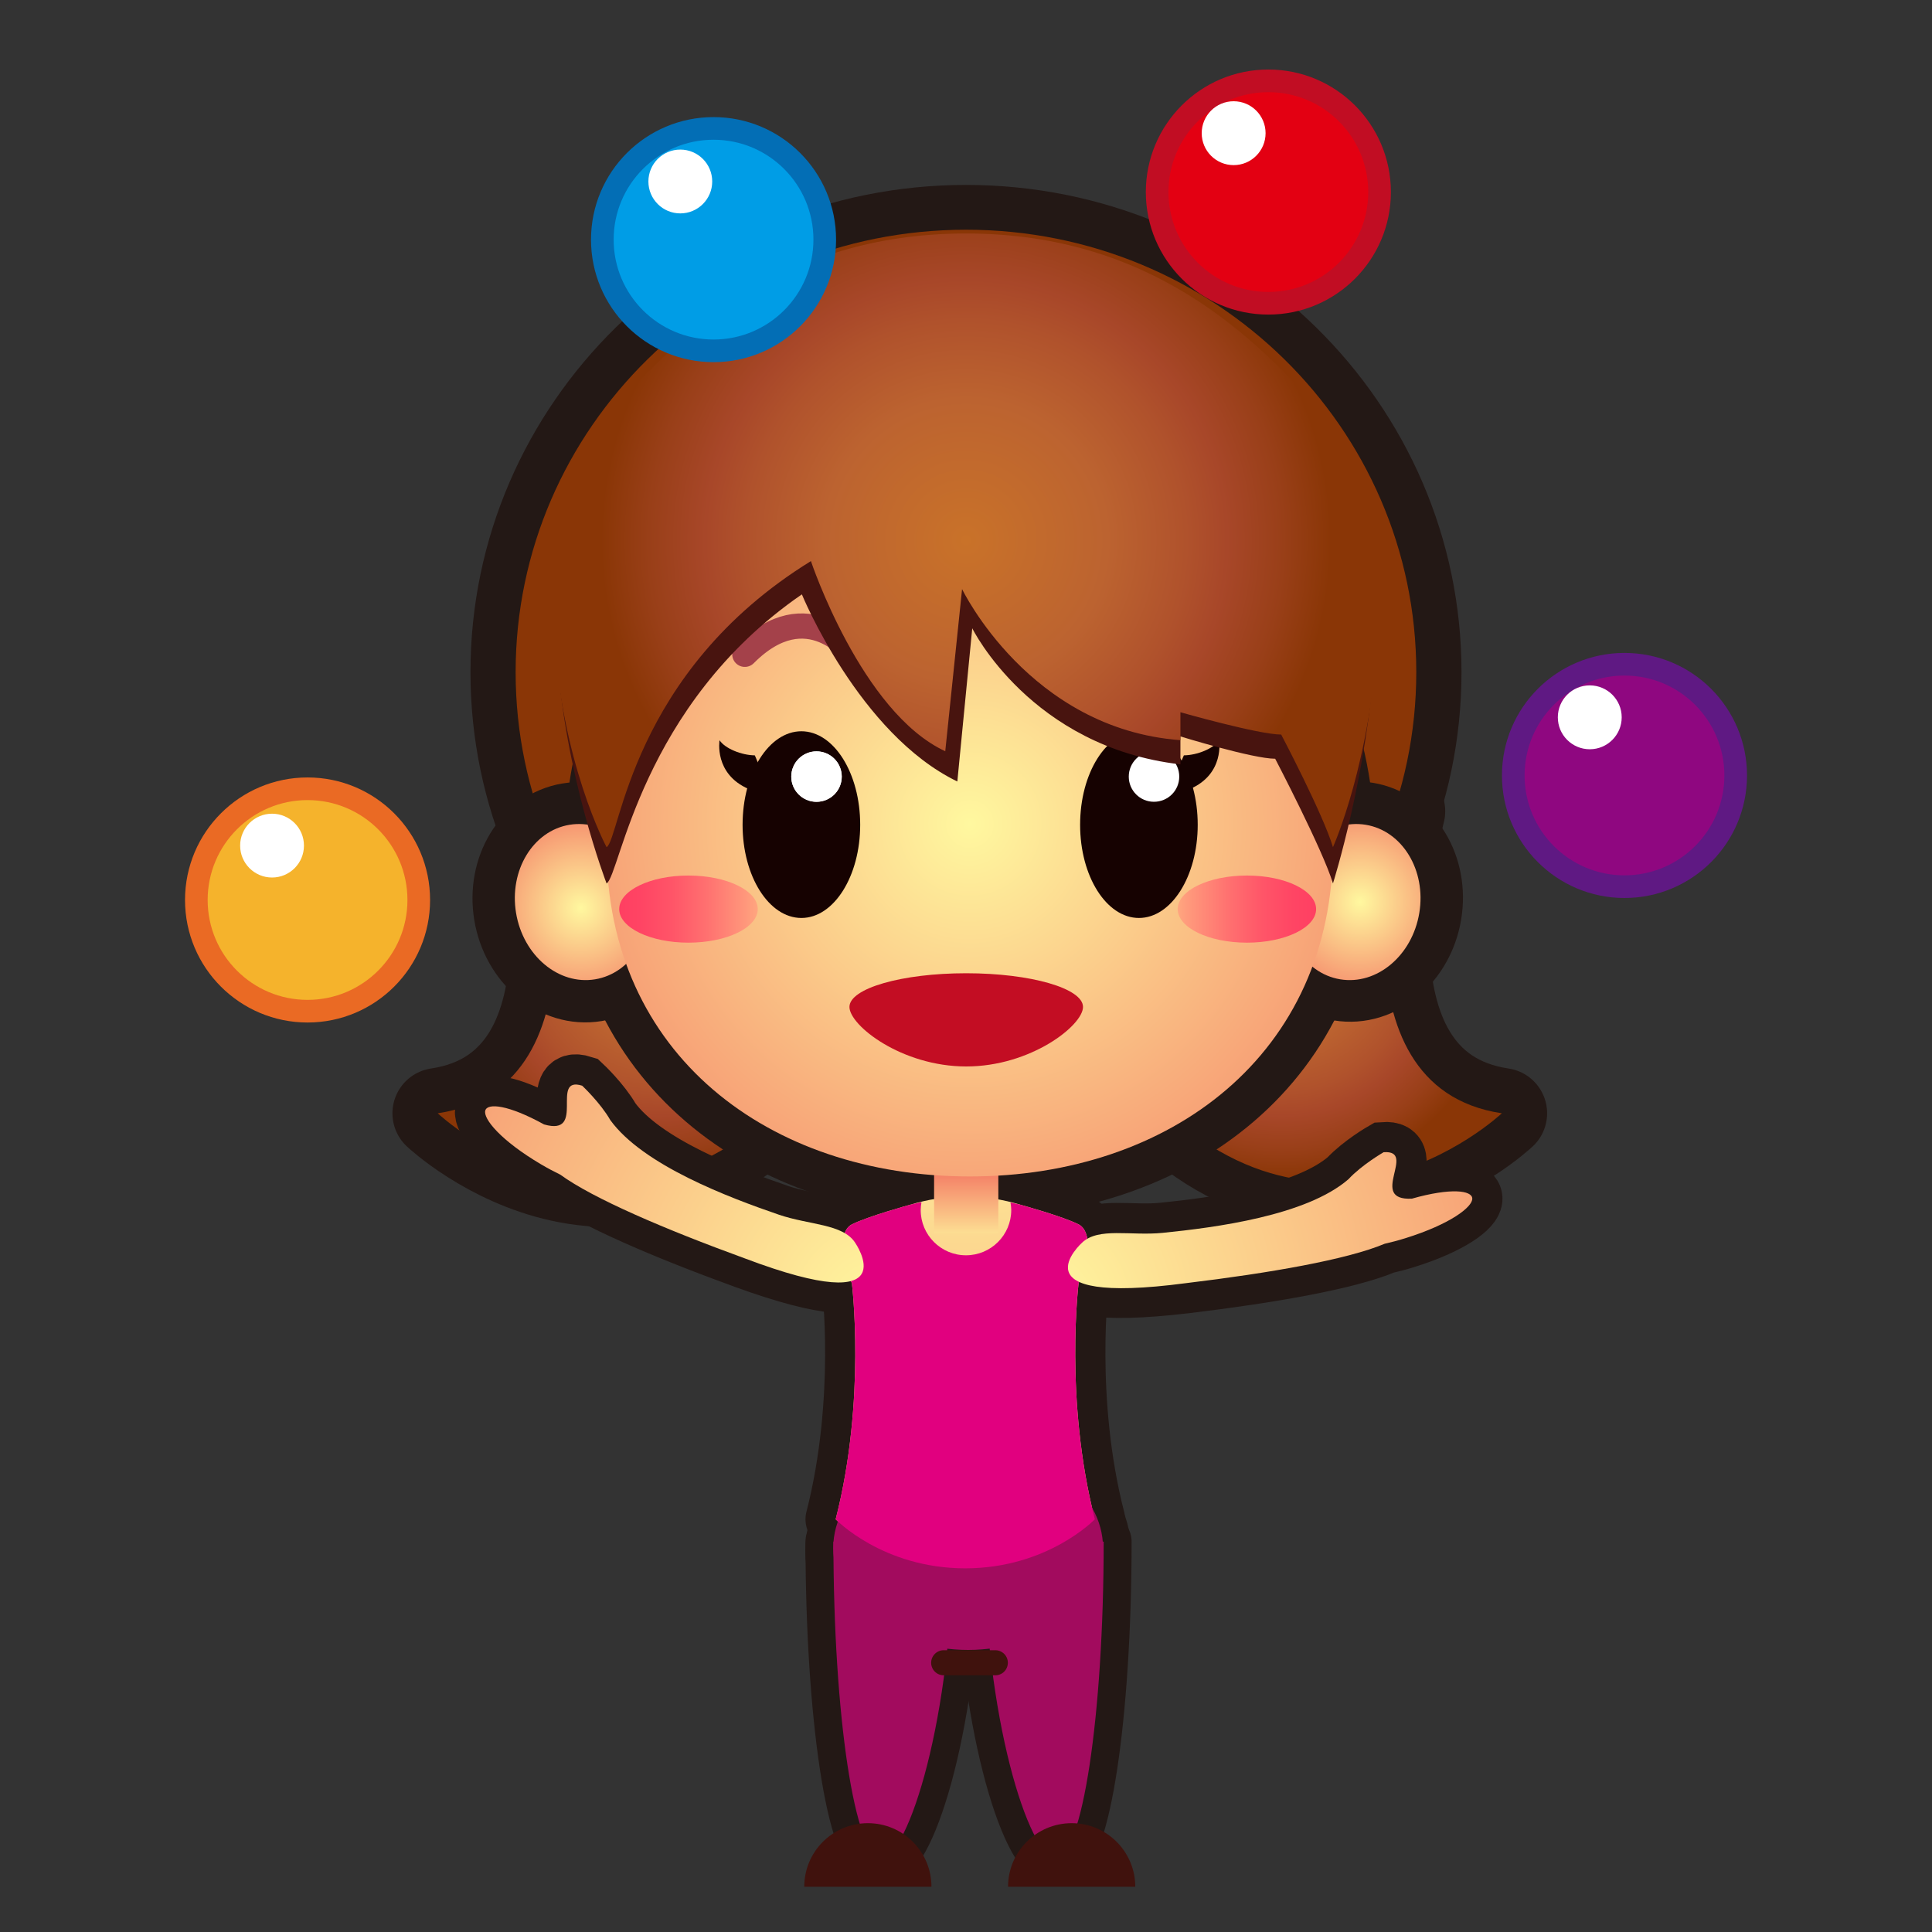 <?xml version="1.0" encoding="iso-8859-1"?>
<!-- Generator: Adobe Illustrator 16.0.0, SVG Export Plug-In . SVG Version: 6.00 Build 0)  -->
<!DOCTYPE svg PUBLIC "-//W3C//DTD SVG 1.1//EN" "http://www.w3.org/Graphics/SVG/1.1/DTD/svg11.dtd">
<svg version="1.1" xmlns="http://www.w3.org/2000/svg" xmlns:xlink="http://www.w3.org/1999/xlink" x="0px" y="0px" width="64px"
	 height="64px" viewBox="0 0 64 64" style="enable-background:new 0 0 64 64;" xml:space="preserve">
<rect x="0" y="0" width="64" height="64" fill="#333333" stroke="none"/>
<g id="woman_x5F_juggling_x28_ye_x29_">
	
		<path id="path23_114_" style="fill:#F09400;stroke:#231815;stroke-width:3;stroke-linecap:round;stroke-linejoin:round;stroke-miterlimit:10;" d="
		M46.375,26.874c0,0-2.5,9.13,3.375,10.005c0,0-6.625,6.25-12.875-2C30.36,26.274,44.25,20.624,46.375,26.874z"/>
	
		<radialGradient id="path32_1_" cx="316.45" cy="-329.684" r="7.382" gradientTransform="matrix(1 0 0 -1 -274 -298)" gradientUnits="userSpaceOnUse">
		<stop  offset="0" style="stop-color:#C97229"/>
		<stop  offset="0.387" style="stop-color:#BC6330"/>
		<stop  offset="0.603" style="stop-color:#B0522C"/>
		<stop  offset="0.715" style="stop-color:#A84729"/>
		<stop  offset="0.87" style="stop-color:#993F18"/>
		<stop  offset="1" style="stop-color:#8A3606"/>
	</radialGradient>
	<path id="path32_74_" style="fill:url(#path32_1_);" d="M46.375,26.874c0,0-2.5,9.13,3.375,10.005c0,0-6.625,6.25-12.875-2
		C30.36,26.274,44.25,20.624,46.375,26.874z"/>
	
		<path id="path34_42_" style="fill:#F09400;stroke:#231815;stroke-width:3;stroke-linecap:round;stroke-linejoin:round;stroke-miterlimit:10;" d="
		M17.875,26.874c0,0,2.5,9.13-3.375,10.005c0,0,6.625,6.25,12.875-2C33.891,26.274,20,20.624,17.875,26.874z"/>
	
		<radialGradient id="path43_1_" cx="-229.55" cy="-329.684" r="7.382" gradientTransform="matrix(-1 0 0 -1 -207.75 -298)" gradientUnits="userSpaceOnUse">
		<stop  offset="0" style="stop-color:#C97229"/>
		<stop  offset="0.387" style="stop-color:#BC6330"/>
		<stop  offset="0.603" style="stop-color:#B0522C"/>
		<stop  offset="0.715" style="stop-color:#A84729"/>
		<stop  offset="0.87" style="stop-color:#993F18"/>
		<stop  offset="1" style="stop-color:#8A3606"/>
	</radialGradient>
	<path id="path43_130_" style="fill:url(#path43_1_);" d="M17.875,26.874c0,0,2.5,9.13-3.375,10.005c0,0,6.625,6.25,12.875-2
		C33.891,26.274,20,20.624,17.875,26.874z"/>
	
		<radialGradient id="path48_1_" cx="6.009" cy="22.439" r="27.064" gradientTransform="matrix(-0.976 0.217 -0.217 -0.976 45.133 63.826)" gradientUnits="userSpaceOnUse">
		<stop  offset="0" style="stop-color:#FFF89F"/>
		<stop  offset="1" style="stop-color:#F15F57"/>
	</radialGradient>
	<path id="path48_92_" style="fill:url(#path48_1_);stroke:#231815;stroke-width:2;stroke-miterlimit:10;" d="M48.771,39.699
		c0.017,0.281-0.725,0.852-2.206,1.315c-0.251,0.079-0.48,0.138-0.696,0.187c-1.238,0.522-3.792,0.969-6.581,1.305
		c-6.091,0.722-3.443-1.341-3.443-1.341c0.541-0.517,1.608-0.22,2.668-0.325c1.748-0.176,4.759-0.568,6.154-1.775
		c0.447-0.482,1.167-0.896,1.167-0.896c1.133-0.084-0.538,1.612,0.937,1.538C48.07,39.338,48.758,39.435,48.771,39.699z"/>
	
		<radialGradient id="path48_2_" cx="23.474" cy="31.282" r="27.066" gradientTransform="matrix(0.901 0.434 0.434 -0.901 -5.463 61.495)" gradientUnits="userSpaceOnUse">
		<stop  offset="0" style="stop-color:#FFF89F"/>
		<stop  offset="1" style="stop-color:#F15F57"/>
	</radialGradient>
	<path id="path48_91_" style="fill:url(#path48_2_);stroke:#231815;stroke-width:2;stroke-miterlimit:10;" d="M16.076,36.787
		c-0.079,0.27,0.511,0.994,1.848,1.784c0.228,0.134,0.437,0.244,0.635,0.34c1.087,0.792,3.471,1.811,6.109,2.773
		c5.766,2.093,3.658-0.52,3.658-0.52c-0.408-0.626-1.515-0.581-2.523-0.925c-1.662-0.57-4.504-1.641-5.586-3.135
		c-0.326-0.571-0.932-1.139-0.932-1.139c-1.084-0.34,0.157,1.692-1.263,1.283C16.839,36.596,16.149,36.531,16.076,36.787z"/>
	<g id="g105_31_">
		
			<ellipse id="ellipse99_30_" style="fill:#231815;stroke:#231815;stroke-width:1.85;stroke-linecap:round;stroke-linejoin:round;stroke-miterlimit:10;" cx="32.071" cy="51.381" rx="4.469" ry="3.375"/>
		
			<path id="path101_43_" style="fill:#231815;stroke:#231815;stroke-width:1.85;stroke-linecap:round;stroke-linejoin:round;stroke-miterlimit:10;" d="
			M31.568,51.068c0.001,5.781-1.492,10.472-2.37,10.472c-0.876,0-1.589-4.688-1.59-10.472H31.568z"/>
		
			<path id="path103_42_" style="fill:#231815;stroke:#231815;stroke-width:1.85;stroke-linecap:round;stroke-linejoin:round;stroke-miterlimit:10;" d="
			M32.598,51.068c0,5.781,1.494,10.472,2.371,10.472s1.59-4.688,1.592-10.472H32.598z"/>
	</g>
	<g id="man_x5F_fairy_x28_ye_x29__86_">
		<g id="g155_86_">
			<g id="g153_134_">
				<g id="g142_95_">
					<path id="path26_138_" style="fill:#F09400;stroke:#231815;stroke-width:1.542;stroke-miterlimit:10;" d="M47.643,22.266
						c0,8.486-7.004,15.358-15.642,15.358c-8.642,0-15.645-6.873-15.645-15.358c0-8.487,7.003-15.369,15.645-15.369
						C40.639,6.896,47.643,13.778,47.643,22.266z"/>
					
						<radialGradient id="path41_1_" cx="314.949" cy="-315.964" r="0.504" gradientTransform="matrix(1 0 0 -1 -274 -298)" gradientUnits="userSpaceOnUse">
						<stop  offset="0" style="stop-color:#C97229"/>
						<stop  offset="0.387" style="stop-color:#BC6330"/>
						<stop  offset="0.603" style="stop-color:#B0522C"/>
						<stop  offset="0.715" style="stop-color:#A84729"/>
						<stop  offset="0.87" style="stop-color:#993F18"/>
						<stop  offset="1" style="stop-color:#8A3606"/>
					</radialGradient>
					<path id="path41_107_" style="fill:url(#path41_1_);" d="M46.916,22.266c0,8.093-6.68,14.645-14.916,14.645
						c-8.24,0-14.919-6.552-14.919-14.645c0-8.094,6.679-14.656,14.919-14.656C40.236,7.609,46.916,14.171,46.916,22.266z"/>
					<path id="path43_126_" style="fill:#48140F;stroke:#231815;stroke-width:2.782;stroke-miterlimit:10;" d="M44.156,28.064
						c0,6.865-5.389,10.908-12.032,10.908c-6.644,0-12.03-4.043-12.03-10.908c0-6.871,5.387-12.443,12.03-12.443
						C38.768,15.622,44.156,21.193,44.156,28.064z"/>
					
						<ellipse id="ellipse45_87_" transform="matrix(0.163 -0.987 0.987 0.163 8.037 69.231)" style="fill:none;stroke:#231815;stroke-width:2.782;stroke-miterlimit:10;" cx="44.817" cy="29.88" rx="2.596" ry="2.226"/>
					
						<radialGradient id="path52_1_" cx="373.053" cy="-280.548" r="4.38" gradientTransform="matrix(0.987 0.163 0.163 -0.987 -277.422 -307.826)" gradientUnits="userSpaceOnUse">
						<stop  offset="0" style="stop-color:#FFF89F"/>
						<stop  offset="1" style="stop-color:#F15F57"/>
					</radialGradient>
					<path id="path52_97_" style="fill:url(#path52_1_);" d="M47.016,30.243c-0.233,1.415-1.408,2.399-2.621,2.198
						c-1.213-0.201-2.006-1.509-1.771-2.924c0.233-1.413,1.408-2.394,2.619-2.195C46.457,27.522,47.25,28.832,47.016,30.243z"/>
					
						<ellipse id="ellipse54_126_" transform="matrix(0.163 0.987 -0.987 0.163 45.629 5.977)" style="fill:none;stroke:#231815;stroke-width:2.782;stroke-miterlimit:10;" cx="19.292" cy="29.881" rx="2.596" ry="2.226"/>
					
						<radialGradient id="path61_1_" cx="-165.714" cy="-369.723" r="4.38" gradientTransform="matrix(-0.987 0.163 -0.163 -0.987 -204.576 -307.826)" gradientUnits="userSpaceOnUse">
						<stop  offset="0" style="stop-color:#FFF89F"/>
						<stop  offset="1" style="stop-color:#F15F57"/>
					</radialGradient>
					<path id="path61_91_" style="fill:url(#path61_1_);" d="M17.095,30.243c0.235,1.415,1.408,2.399,2.62,2.198
						c1.213-0.201,2.006-1.509,1.771-2.924c-0.233-1.413-1.406-2.394-2.62-2.195C17.655,27.522,16.862,28.832,17.095,30.243z"/>
					
						<path id="path34-7-5_642_" style="fill:#4C0A02;stroke:#231815;stroke-width:2;stroke-linecap:round;stroke-linejoin:round;stroke-miterlimit:10;" d="
						M35.732,42.494c0.268-0.322,0.537-1.664,0-1.934c-0.537-0.269-1.904-0.644-1.904-0.644c-1.229-0.377-2.477-0.377-3.704,0
						c0,0-1.369,0.375-1.906,0.644c-0.535,0.27-0.268,1.61,0,1.934c0,0,0.484,3.863-0.535,7.834c0,0,1.555,1.824,4.293,1.824
						c2.736,0,4.293-1.824,4.293-1.824C35.25,46.357,35.732,42.494,35.732,42.494z"/>
					
						<radialGradient id="path34-7-5_1_" cx="305.935" cy="-332.418" r="32.808" gradientTransform="matrix(1 0 0 -1 -274 -298)" gradientUnits="userSpaceOnUse">
						<stop  offset="0" style="stop-color:#FFF89F"/>
						<stop  offset="1" style="stop-color:#F15F57"/>
					</radialGradient>
					<path id="path34-7-5_332_" style="fill:url(#path34-7-5_1_);" d="M35.732,42.494c0.268-0.322,0.537-1.664,0-1.934
						c-0.537-0.269-1.904-0.644-1.904-0.644c-1.229-0.377-2.477-0.377-3.704,0c0,0-1.369,0.375-1.906,0.644
						c-0.535,0.27-0.268,1.61,0,1.934c0,0,0.484,3.863-0.535,7.834c0,0,1.555,1.625,4.293,1.625c2.736,0,4.293-1.625,4.293-1.625
						C35.25,46.357,35.732,42.494,35.732,42.494z"/>
					<linearGradient id="rect97_1_" gradientUnits="userSpaceOnUse" x1="32.007" y1="41.395" x2="32.007" y2="38.187">
						<stop  offset="0" style="stop-color:#FFF89F"/>
						<stop  offset="1" style="stop-color:#F15F57"/>
					</linearGradient>
					<rect id="rect97_77_" x="30.943" y="37.745" style="fill:url(#rect97_1_);" width="2.128" height="3.104"/>
					
						<radialGradient id="path119_1_" cx="306.125" cy="-325.297" r="22.04" gradientTransform="matrix(1 0 0 -1 -274 -298)" gradientUnits="userSpaceOnUse">
						<stop  offset="0" style="stop-color:#FFF89F"/>
						<stop  offset="1" style="stop-color:#F15F57"/>
					</radialGradient>
					<path id="path119_115_" style="fill:url(#path119_1_);" d="M44.156,28.064c0,6.865-5.389,10.908-12.032,10.908
						c-6.644,0-12.03-4.043-12.03-10.908c0-6.871,5.387-12.443,12.03-12.443C38.768,15.622,44.156,21.193,44.156,28.064z"/>
					
						<path id="path121_97_" style="fill:none;stroke:#A4414A;stroke-width:0.835;stroke-linecap:round;stroke-linejoin:round;stroke-miterlimit:10;" d="
						M39.541,21.675c0,0-1.555-2.108-3.654,0"/>
					
						<path id="path123_231_" style="fill:none;stroke:#A4414A;stroke-width:0.835;stroke-linecap:round;stroke-linejoin:round;stroke-miterlimit:10;" d="
						M28.329,21.675c0,0-1.557-2.108-3.656,0"/>
				</g>
			</g>
		</g>
		<g id="g213_406_">
			
				<linearGradient id="ellipse170_1_" gradientUnits="userSpaceOnUse" x1="313.01" y1="-328.115" x2="317.598" y2="-328.115" gradientTransform="matrix(1 0 0 -1 -274 -298)">
				<stop  offset="0" style="stop-color:#FFA67F"/>
				<stop  offset="0.097" style="stop-color:#FF967B"/>
				<stop  offset="0.365" style="stop-color:#FF7170"/>
				<stop  offset="0.614" style="stop-color:#FF5568"/>
				<stop  offset="0.834" style="stop-color:#FF4564"/>
				<stop  offset="1" style="stop-color:#FF3F62"/>
			</linearGradient>
			<ellipse id="ellipse170_85_" style="fill:url(#ellipse170_1_);" cx="41.305" cy="30.115" rx="2.293" ry="1.112"/>
			
				<linearGradient id="ellipse185_1_" gradientUnits="userSpaceOnUse" x1="-233.102" y1="-328.115" x2="-228.512" y2="-328.115" gradientTransform="matrix(-1 0 0 -1 -208 -298)">
				<stop  offset="0" style="stop-color:#FFA67F"/>
				<stop  offset="0.097" style="stop-color:#FF967B"/>
				<stop  offset="0.365" style="stop-color:#FF7170"/>
				<stop  offset="0.614" style="stop-color:#FF5568"/>
				<stop  offset="0.834" style="stop-color:#FF4564"/>
				<stop  offset="1" style="stop-color:#FF3F62"/>
			</linearGradient>
			<ellipse id="ellipse185_170_" style="fill:url(#ellipse185_1_);" cx="22.807" cy="30.115" rx="2.295" ry="1.112"/>
			<path id="ellipse185_169_" style="fill:#C30D23;" d="M32.008,32.24c2.136,0,3.868,0.5,3.868,1.116
				c0,0.614-1.732,1.972-3.868,1.972c-2.137,0-3.869-1.357-3.869-1.972C28.139,32.741,29.871,32.24,32.008,32.24z"/>
		</g>
		
			<path id="line200_110_" style="fill:none;stroke:#40120D;stroke-width:0.831;stroke-linecap:round;stroke-linejoin:round;stroke-miterlimit:10;" d="
			M31.261,55.081"/>
	</g>
	<ellipse id="ellipse107_28_" style="fill:#A20B5E;" cx="32.071" cy="51.281" rx="4.469" ry="3.375"/>
	<path id="path191_34_" style="fill:#A20B5E;" d="M31.568,51.068c0.001,5.781-1.492,10.472-2.37,10.472
		c-0.876,0-1.589-4.688-1.59-10.472H31.568z"/>
	<path id="path193_35_" style="fill:#A20B5E;" d="M32.598,51.068c0,5.781,1.494,10.472,2.371,10.472s1.59-4.688,1.592-10.472H32.598
		z"/>
	<path id="path196_275_" style="fill:#40120D;" d="M33.393,62.501c0-1.163,0.945-2.106,2.107-2.106c1.164,0,2.107,0.943,2.107,2.106
		H33.393z"/>
	<path id="path198_31_" style="fill:#40120D;" d="M26.642,62.501c0-1.163,0.943-2.106,2.107-2.106s2.107,0.943,2.107,2.106H26.642z"
		/>
	
		<line id="line200_109_" style="fill:none;stroke:#40120D;stroke-width:0.831;stroke-linecap:round;stroke-linejoin:round;stroke-miterlimit:10;" x1="31.261" y1="55.081" x2="32.971" y2="55.081"/>
	<g>
		<path style="fill:#E1007F;" d="M35.732,42.494c0.268-0.322,0.537-1.664,0-1.934c-0.537-0.269-1.904-0.644-1.904-0.644
			c-0.117-0.036-0.235-0.052-0.354-0.081c0.014,0.081,0.025,0.163,0.025,0.248c0,0.828-0.671,1.5-1.5,1.5s-1.5-0.672-1.5-1.5
			c0-0.089,0.011-0.175,0.026-0.259c-0.134,0.031-0.269,0.051-0.402,0.092c0,0-1.369,0.375-1.906,0.644
			c-0.535,0.27-0.268,1.61,0,1.934c0,0,0.484,3.863-0.535,7.834c0,0,1.555,1.625,4.293,1.625c2.736,0,4.293-1.625,4.293-1.625
			C35.25,46.357,35.732,42.494,35.732,42.494z"/>
	</g>
	<g id="g116_31_">
		<g id="g114_32_">
			<g id="g213_405_">
				<path id="path138_13_" style="fill:#160201;" d="M39.218,25.022c0.438-0.005,0.984-0.224,1.166-0.5c0,0,0.193,1.114-0.963,1.614
					C38.497,26.536,39.218,25.022,39.218,25.022z"/>
				<g id="g153_143_">
					<g id="g151_50_">
						<path id="path149_59_" style="fill:#160201;" d="M25.003,25.022c-0.438-0.005-0.984-0.224-1.167-0.5
							c0,0-0.193,1.114,0.963,1.614C25.724,26.536,25.003,25.022,25.003,25.022z"/>
					</g>
				</g>
				<path id="path209_252_" style="fill:#160201;" d="M39.676,27.323c0,1.703-0.873,3.086-1.947,3.086
					c-1.078,0-1.949-1.383-1.949-3.086c0-1.713,0.871-3.099,1.949-3.099C38.803,24.226,39.676,25.61,39.676,27.323z"/>
				<path id="path211_203_" style="fill:#FFFFFF;" d="M39.064,25.726c0,0.462-0.373,0.834-0.838,0.834
					c-0.461,0-0.834-0.372-0.834-0.834c0-0.461,0.373-0.836,0.834-0.836C38.691,24.89,39.064,25.265,39.064,25.726z"/>
			</g>
			<g id="g213_404_">
				<path id="path209_251_" style="fill:#160201;" d="M28.495,27.323c0,1.703-0.873,3.086-1.947,3.086
					c-1.078,0-1.949-1.383-1.949-3.086c0-1.713,0.871-3.099,1.949-3.099C27.622,24.226,28.495,25.61,28.495,27.323z"/>
				<path id="path211_202_" style="fill:#FFFFFF;" d="M27.884,25.726c0,0.462-0.373,0.834-0.838,0.834
					c-0.461,0-0.834-0.372-0.834-0.834c0-0.461,0.373-0.836,0.834-0.836C27.511,24.89,27.884,25.265,27.884,25.726z"/>
			</g>
			<circle id="circle223_42_" style="fill:#FFFFFF;" cx="27.048" cy="25.726" r="0.836"/>
		</g>
	</g>
	<path id="path125_109_" style="fill:#48140F;" d="M20.094,29.266c0,0-1.408-3.665-1.64-7.651c-0.16-2.803-0.503-4.605,1.724-7.109
		c2.278-2.563,5.702-5.97,11.822-5.97c6.117,0,9.544,3.407,11.822,5.969c2.227,2.504,1.883,4.306,1.723,7.109
		c-0.23,3.987-1.389,7.651-1.389,7.651c-0.326-1.09-1.914-4.131-1.914-4.131c-0.742,0-3.139-0.739-3.139-0.739v0.925
		c-4.957-0.57-6.896-4.507-6.896-4.507l-0.494,5.075c-3.256-1.575-5.15-6.199-5.15-6.199C21.208,23.375,20.548,28.993,20.094,29.266
		z"/>
	
		<radialGradient id="path140_1_" cx="306" cy="-315.899" r="12.095" gradientTransform="matrix(1 0 0 -1 -274 -298)" gradientUnits="userSpaceOnUse">
		<stop  offset="0" style="stop-color:#C97229"/>
		<stop  offset="0.387" style="stop-color:#BC6330"/>
		<stop  offset="0.603" style="stop-color:#B0522C"/>
		<stop  offset="0.715" style="stop-color:#A84729"/>
		<stop  offset="0.87" style="stop-color:#993F18"/>
		<stop  offset="1" style="stop-color:#8A3606"/>
	</radialGradient>
	<path id="path140_87_" style="fill:url(#path140_1_);" d="M20.094,28.064c0,0-1.521-2.809-1.754-7.251
		c-0.163-3.124-0.389-4.605,1.838-7.109c2.278-2.563,5.702-5.97,11.822-5.97c6.117,0,9.544,3.407,11.822,5.969
		c2.227,2.504,2,3.985,1.838,7.109c-0.232,4.442-1.504,7.251-1.504,7.251c-0.326-1.09-1.715-3.73-1.715-3.73
		c-0.742,0-3.338-0.739-3.338-0.739v0.925c-5.008-0.37-7.233-5.005-7.233-5.005l-0.557,5.372c-2.782-1.292-4.45-6.299-4.45-6.299
		C20.874,22.279,20.548,27.792,20.094,28.064z"/>
	
		<radialGradient id="path48_3_" cx="23.358" cy="31.282" r="27.029" gradientTransform="matrix(0.901 0.434 0.434 -0.901 -5.463 61.495)" gradientUnits="userSpaceOnUse">
		<stop  offset="0" style="stop-color:#FFF89F"/>
		<stop  offset="1" style="stop-color:#F15F57"/>
	</radialGradient>
	<path id="path48_90_" style="fill:url(#path48_3_);" d="M16.076,36.787c-0.079,0.27,0.511,0.994,1.848,1.784
		c0.228,0.134,0.437,0.244,0.635,0.34c1.087,0.792,3.471,1.811,6.109,2.773c5.458,2.065,3.658-0.52,3.658-0.52
		c-0.408-0.626-1.515-0.581-2.523-0.925c-1.662-0.57-4.504-1.641-5.586-3.135c-0.326-0.571-0.932-1.139-0.932-1.139
		c-1.084-0.34,0.157,1.692-1.263,1.283C16.839,36.596,16.149,36.531,16.076,36.787z"/>
	
		<radialGradient id="path48_4_" cx="5.894" cy="22.439" r="27.029" gradientTransform="matrix(-0.976 0.217 -0.217 -0.976 45.133 63.826)" gradientUnits="userSpaceOnUse">
		<stop  offset="0" style="stop-color:#FFF89F"/>
		<stop  offset="1" style="stop-color:#F15F57"/>
	</radialGradient>
	<path id="path48_89_" style="fill:url(#path48_4_);" d="M48.771,39.699c0.017,0.281-0.725,0.852-2.206,1.315
		c-0.251,0.079-0.48,0.138-0.696,0.187c-1.238,0.522-3.792,0.969-6.581,1.305c-5.785,0.765-3.443-1.341-3.443-1.341
		c0.541-0.517,1.608-0.22,2.668-0.325c1.748-0.176,4.759-0.568,6.154-1.775c0.447-0.482,1.167-0.896,1.167-0.896
		c1.133-0.084-0.538,1.612,0.937,1.538C48.07,39.338,48.758,39.435,48.771,39.699z"/>
	<circle style="fill:#EA6A24;stroke:#EA6A24;stroke-width:1.5;stroke-miterlimit:10;" cx="10.188" cy="29.813" r="3.309"/>
	<circle style="fill:#F5B32C;" cx="10.188" cy="29.813" r="3.309"/>
	<circle style="fill:#036EB5;stroke:#036EB5;stroke-width:1.5;stroke-miterlimit:10;" cx="23.637" cy="7.938" r="3.309"/>
	<circle style="fill:#009DE6;" cx="23.637" cy="7.938" r="3.309"/>
	<g>
		<circle style="fill:#FFFFFF;" cx="22.536" cy="6.012" r="1.057"/>
	</g>
	<circle style="fill:#FFFFFF;" cx="9.012" cy="28.012" r="1.057"/>
	<circle style="fill:#C10D23;stroke:#C10D23;stroke-width:1.5;stroke-miterlimit:10;" cx="42.016" cy="6.362" r="3.309"/>
	<circle style="fill:#E30012;" cx="42.016" cy="6.362" r="3.309"/>
	<circle style="fill:#5F1983;stroke:#5F1983;stroke-width:1.5;stroke-miterlimit:10;" cx="53.813" cy="25.688" r="3.309"/>
	<circle style="fill:#8F0780;" cx="53.813" cy="25.688" r="3.309"/>
	<circle style="fill:#FFFFFF;" cx="40.866" cy="4.412" r="1.058"/>
	<circle style="fill:#FFFFFF;" cx="52.663" cy="23.762" r="1.058"/>
</g>
<g id="Layer_1">
</g>
</svg>
